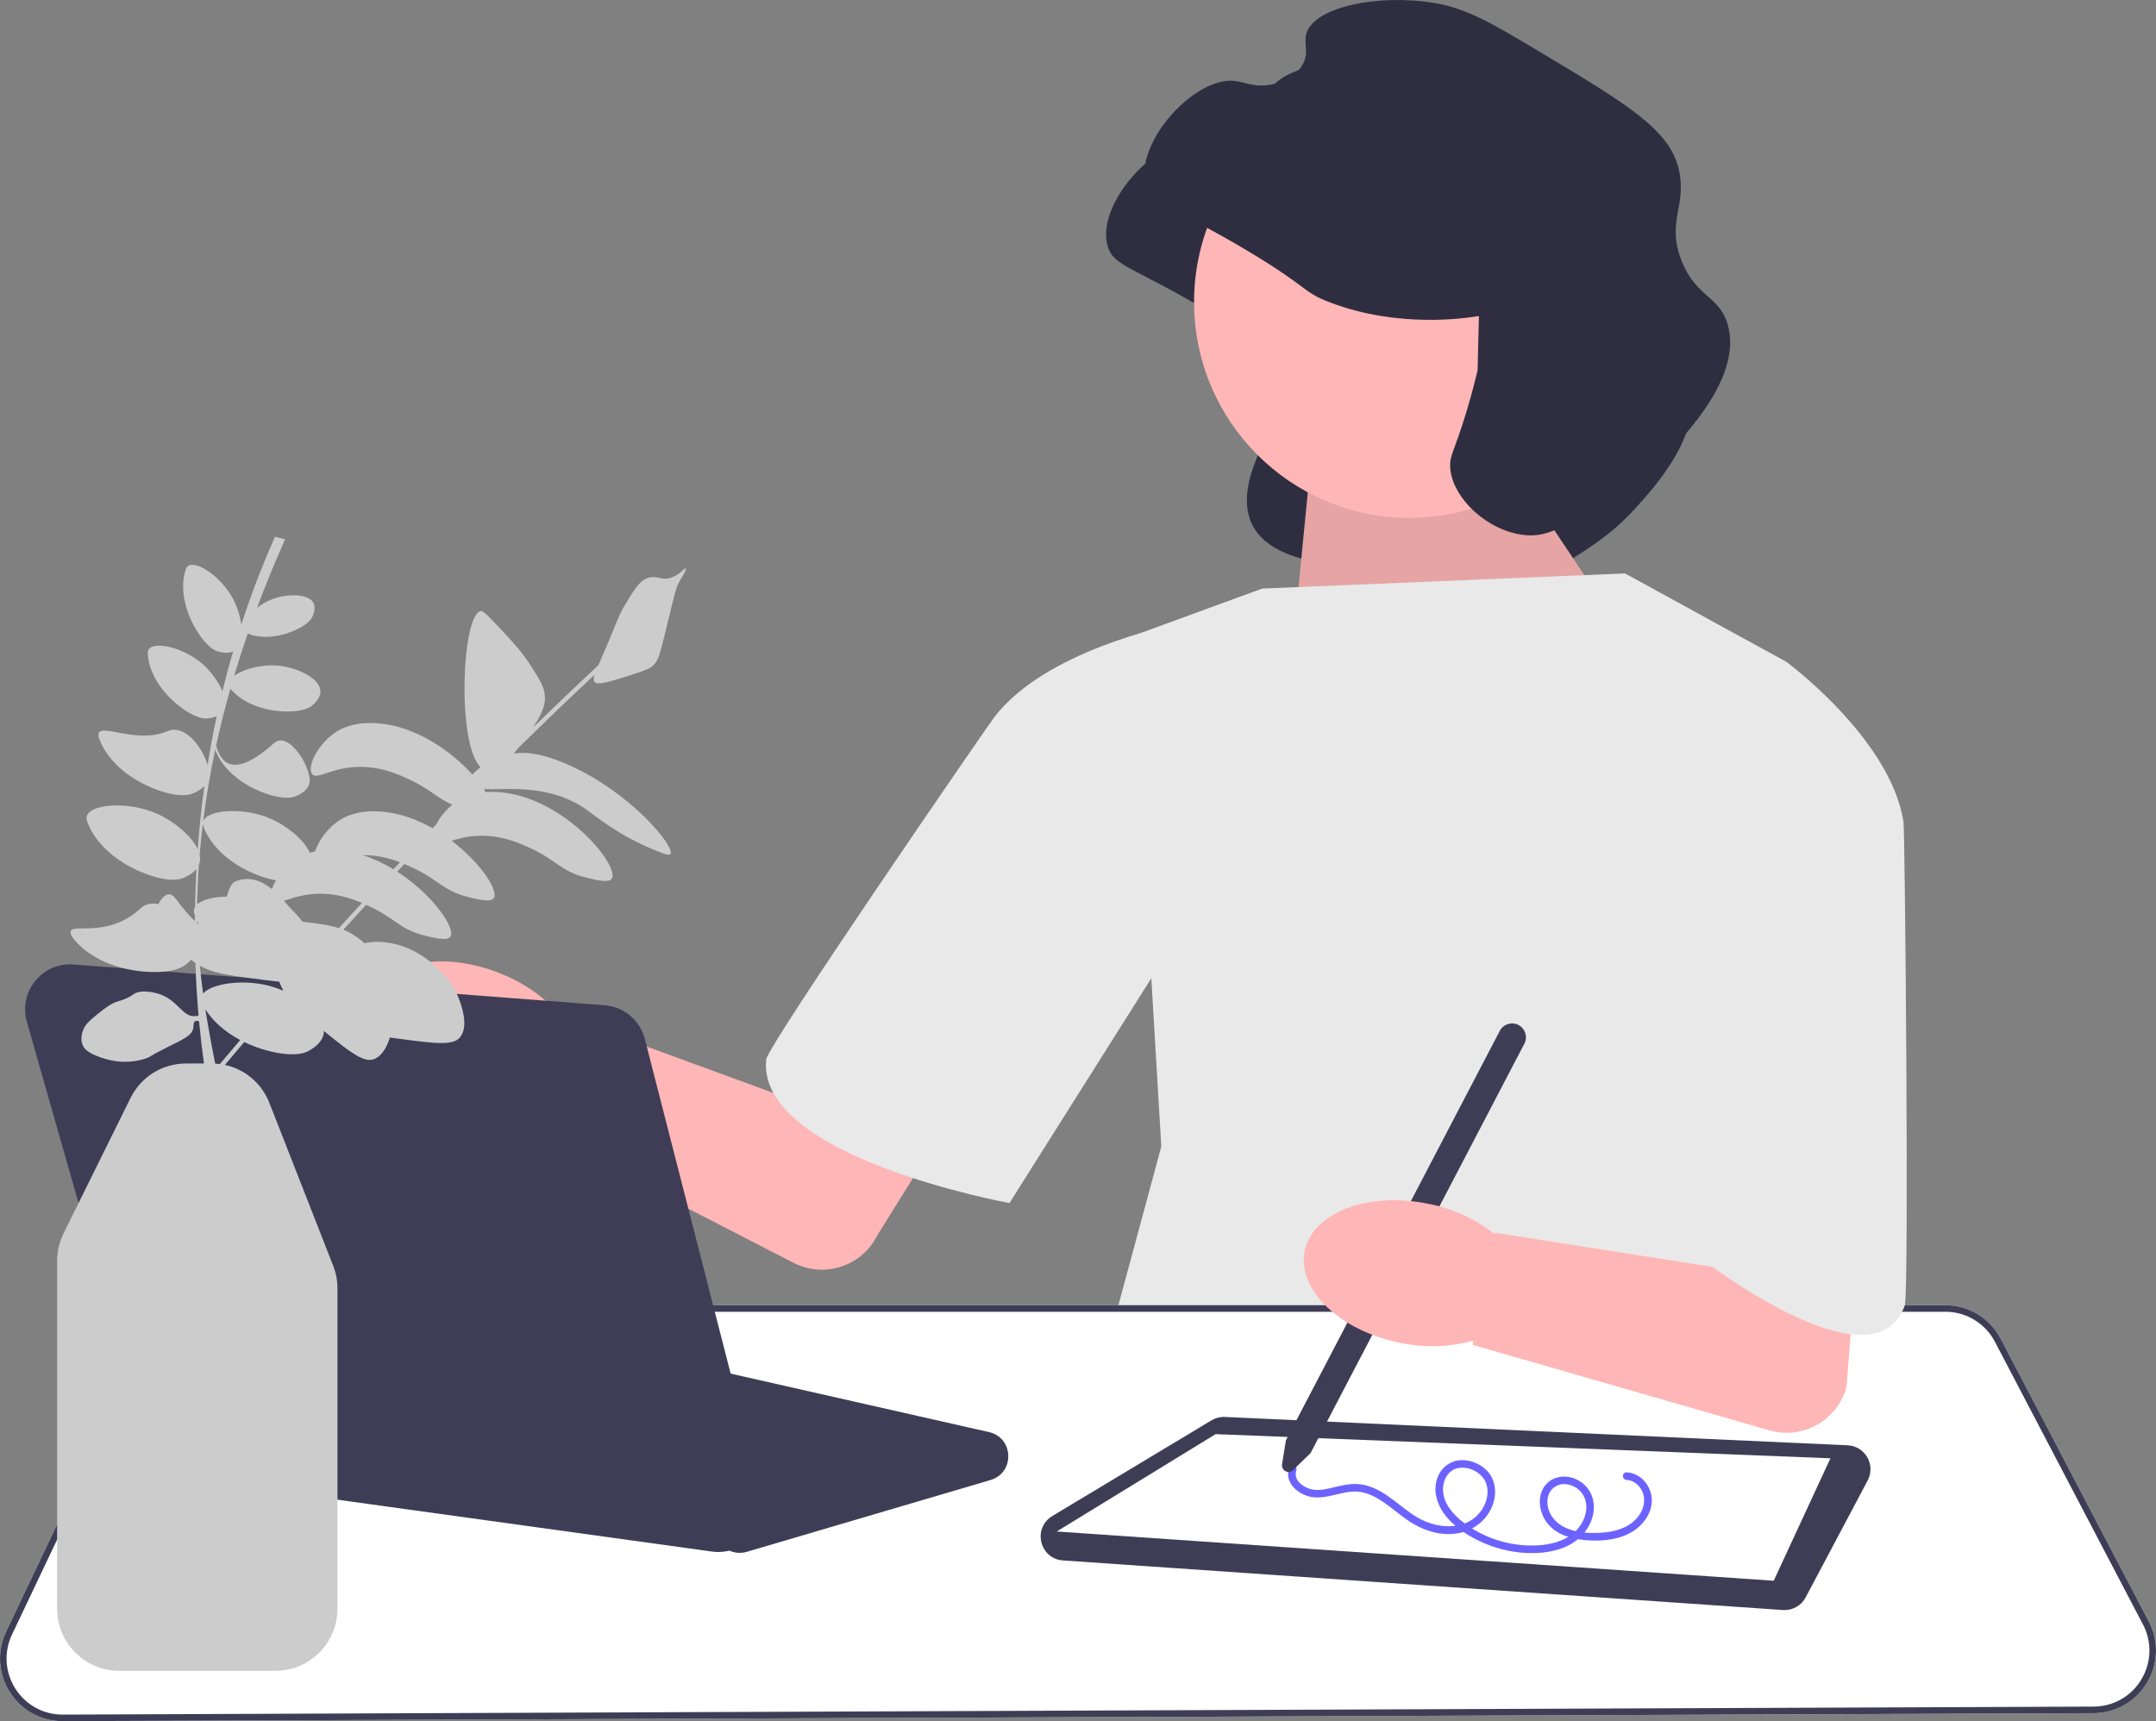 <svg width="263" height="210" viewBox="0 0 263 210" fill="none" xmlns="http://www.w3.org/2000/svg">
<rect x="0" y="0" width="263" height="210" fill="#808080" stroke="none"/>
<g clip-path="url(#clip0_1_8016)">
<path d="M175.728 46C175.689 46.006 175.632 46.016 175.562 46.028C174.193 46.255 165.919 47.534 157.577 44.35C154.042 43.001 155.248 42.665 147.377 37.975C138.149 32.478 135.781 32.516 135.094 29.952C133.722 24.834 141.049 16.786 145.898 17.316C147.175 17.456 148.542 18.218 150.669 17.701C151.136 17.587 153.182 17.09 154.179 15.394C155.069 13.88 154.315 12.789 154.673 11.548C155.612 8.29 163.44 6.664 170.302 7.813C174.249 8.474 177.319 10.277 183.298 13.858C193.705 20.09 198.908 23.206 200.078 27.98C201.186 32.505 198.526 34.455 200.461 39.299C202.262 43.809 205.124 43.508 206.108 47.156C207.693 53.028 201.812 59.471 199.362 62.156C196.676 65.099 194.107 66.714 190.697 68.858C186.416 71.549 184.276 72.895 181.703 72.758C177.038 72.51 163.175 73.355 162.994 69.487C162.926 68.037 146.113 69.224 154.392 53.617C155.407 51.703 175.3 53.748 175.563 52.648" fill="#2F2E41"/>
<path d="M183.778 55.984L198.077 77.355L157.031 85.671L159.646 58.917L183.778 55.984Z" fill="#FFB6B6"/>
<path opacity="0.1" d="M183.778 55.984L198.077 77.355L157.031 85.671L159.646 58.917L183.778 55.984Z" fill="black"/>
<path d="M153.959 71.813L198.229 69.965L217.905 80.746L216.982 150.052L237.58 189.172L133.668 169.458L141.661 139.887L137.972 77.666L153.959 71.813Z" fill="#E9E9E9"/>
<path d="M1.192 206.453C-0.221 204.221 -0.388 201.462 0.746 199.075L17.595 163.604C18.853 160.957 21.556 159.246 24.482 159.246H237.304C240.149 159.246 242.737 160.814 244.058 163.338L262.119 197.832C263.367 200.216 263.285 203.017 261.899 205.323C260.513 207.63 258.082 209.013 255.395 209.024L7.663 210.001H7.632C5.006 210.001 2.6 208.676 1.192 206.453Z" fill="white"/>
<path d="M1.192 206.453C-0.221 204.221 -0.388 201.462 0.746 199.075L17.595 163.604C18.853 160.957 21.556 159.246 24.482 159.246H237.304C240.149 159.246 242.737 160.814 244.058 163.338L262.119 197.832C263.367 200.216 263.285 203.017 261.899 205.323C260.513 207.63 258.082 209.013 255.395 209.024L7.663 210.001H7.632C5.006 210.001 2.6 208.676 1.192 206.453ZM24.482 160.048C21.863 160.048 19.444 161.579 18.318 163.949L1.469 199.42C0.454 201.556 0.603 204.025 1.868 206.023C3.128 208.013 5.281 209.199 7.632 209.199H7.66L255.391 208.222C257.796 208.213 259.973 206.974 261.213 204.91C262.454 202.845 262.527 200.338 261.41 198.205L243.35 163.71C242.167 161.452 239.85 160.048 237.304 160.048H24.482Z" fill="#3F3D56"/>
<path d="M217.491 196.439L129.665 190.389C128.368 190.3 127.334 189.424 127.03 188.158C126.727 186.892 127.251 185.64 128.365 184.971L147.786 173.295C148.279 172.999 148.845 172.855 149.418 172.882L225.387 176.342C226.391 176.388 227.288 176.937 227.786 177.812C228.285 178.687 228.3 179.74 227.829 180.63L220.265 194.895C219.758 195.853 218.762 196.446 217.691 196.446C217.624 196.446 217.558 196.443 217.491 196.439Z" fill="#3F3D56"/>
<path d="M128.902 186.86L216.367 192.867L223.284 177.927L148.287 174.98L128.902 186.86Z" fill="white"/>
<path d="M171.943 63.184C186.459 63.184 198.226 51.393 198.226 36.85C198.226 22.306 186.459 10.516 171.943 10.516C157.427 10.516 145.66 22.306 145.66 36.85C145.66 51.393 157.427 63.184 171.943 63.184Z" fill="#FFB6B6"/>
<path d="M180.408 38.554C180.369 38.561 180.311 38.571 180.241 38.582C178.873 38.809 170.598 40.089 162.256 36.904C158.722 35.556 159.928 35.219 152.057 30.53C142.829 25.032 140.461 25.071 139.774 22.507C138.402 17.388 145.728 9.341 150.578 9.871C151.855 10.01 153.222 10.773 155.349 10.256C155.816 10.142 157.862 9.645 158.859 7.948C159.748 6.435 158.995 5.344 159.353 4.102C160.292 0.845 168.119 -0.781 174.982 0.368C178.929 1.028 181.999 2.832 187.978 6.413C198.385 12.645 203.588 15.761 204.757 20.535C205.866 25.06 203.205 27.009 205.14 31.853C206.942 36.364 209.803 36.062 210.788 39.711C212.372 45.582 206.491 52.026 204.042 54.71C201.356 57.653 198.787 59.268 195.376 61.413C191.096 64.104 188.956 65.45 186.383 65.313C181.717 65.065 177.077 60.829 176.896 56.961C176.829 55.511 177.432 55.076 178.926 50.093C179.548 48.016 179.98 46.302 180.242 45.203" fill="#2F2E41"/>
<path d="M198.422 179.645C200.113 179.712 201.4 181.23 201.493 182.875C201.59 184.582 200.405 186.154 198.982 186.967C197.315 187.919 195.234 188.072 193.357 187.908C191.668 187.76 189.831 187.234 188.745 185.837C187.83 184.662 187.494 182.886 188.272 181.551C189.043 180.229 190.682 179.863 192.054 180.394C193.505 180.956 194.418 182.279 194.427 183.841C194.437 185.574 193.438 187.175 192.037 188.133C190.526 189.166 188.623 189.498 186.824 189.494C184.864 189.489 182.912 189.077 181.109 188.312C179.419 187.594 177.731 186.56 176.523 185.155C175.391 183.838 174.713 182.01 175.342 180.301C175.857 178.9 177.16 178.041 178.652 178.159C180.018 178.268 181.399 179.062 182.005 180.327C182.689 181.753 182.382 183.465 181.512 184.74C180.507 186.213 178.918 187.041 177.154 187.16C175.276 187.288 173.416 186.619 171.872 185.586C170.442 184.629 169.185 183.404 167.649 182.608C166.91 182.225 166.106 181.981 165.269 181.982C164.204 181.983 163.18 182.334 162.144 182.537C161.266 182.71 160.361 182.81 159.494 182.529C158.752 182.288 158.058 181.847 157.591 181.215C157.149 180.617 156.994 179.867 157.245 179.157C157.441 178.6 158.332 178.84 158.134 179.403C157.676 180.702 159.246 181.656 160.346 181.775C161.179 181.865 162.04 181.624 162.844 181.435C163.682 181.239 164.54 181.038 165.406 181.059C168.477 181.135 170.508 183.765 172.984 185.192C175.587 186.692 179.399 186.797 180.993 183.816C181.572 182.733 181.692 181.294 180.896 180.282C180.234 179.439 179.057 178.935 177.99 179.098C176.65 179.303 175.982 180.582 176.031 181.853C176.091 183.409 177.173 184.673 178.327 185.605C180.896 187.679 184.303 188.735 187.589 188.55C189.131 188.463 190.769 188.06 191.967 187.032C193.002 186.143 193.708 184.698 193.46 183.314C193.244 182.116 192.242 181.207 191.03 181.087C189.791 180.963 188.822 181.845 188.767 183.085C188.704 184.481 189.532 185.645 190.731 186.281C192.089 187.001 193.735 187.09 195.24 187.011C196.838 186.928 198.503 186.506 199.622 185.287C200.575 184.247 200.937 182.704 200.058 181.501C199.67 180.97 199.087 180.595 198.422 180.569C197.831 180.546 197.828 179.622 198.422 179.645Z" fill="#6C63FF"/>
<path d="M156.39 178.657L156.86 175.744L182.953 125.776C183.385 124.948 184.409 124.627 185.235 125.06C186.061 125.493 186.381 126.519 185.949 127.346L159.868 177.292L157.736 179.363C157.483 179.606 157.119 179.659 156.809 179.496C156.498 179.333 156.334 179.004 156.39 178.657Z" fill="#3F3D56"/>
<path d="M174.173 146.863C177.117 147.419 179.885 148.672 182.246 150.519L182.379 150.548L182.406 150.415L210.844 154.878L208.784 116.98L230.336 105.152L225.242 169.214C224.139 173.305 219.901 175.694 215.838 174.516L179.638 164.083L179.728 163.637L179.602 163.603C176.709 164.385 173.671 164.461 170.742 163.825C163.396 162.335 158.208 157.33 159.154 152.645C160.101 147.961 166.824 145.372 174.173 146.863Z" fill="#FFB6B6"/>
<path d="M193.617 87.523L217.904 80.746C217.904 80.746 230.663 90.141 232.2 100.306C232.383 101.515 232.89 157.829 232.354 159.293C228.381 170.142 206.529 152.825 206.529 152.825L193.617 87.523Z" fill="#E9E9E9"/>
<path d="M88.272 188.737L85.754 186.574C85.379 186.252 84.923 186.039 84.436 185.957L28.334 176.589C27.054 176.375 26.108 175.449 25.866 174.171C25.623 172.893 26.164 171.683 27.278 171.014L47.292 158.982C47.961 158.58 48.748 158.454 49.51 158.626L120.642 174.728C122.024 175.04 122.947 176.16 122.993 177.58C123.038 179 122.188 180.176 120.828 180.577L91.087 189.341C90.805 189.425 90.517 189.465 90.231 189.465C89.522 189.465 88.827 189.214 88.272 188.737Z" fill="#3F3D56"/>
<path d="M61.252 118.861C64.033 119.977 66.507 121.743 68.466 124.013L68.591 124.067L68.643 123.943L95.681 133.837L124.55 87.004L140.509 96.914L107.037 150.694C105.164 154.494 100.545 156.016 96.786 154.072L63.286 136.815L63.461 136.395L63.344 136.337C60.354 136.542 57.359 136.028 54.609 134.836C47.689 131.949 43.567 126.032 45.401 121.62C47.235 117.208 54.33 115.972 61.252 118.861Z" fill="#FFB6B6"/>
<path d="M155.518 95.46L142.749 76.328C142.749 76.328 127.555 79.341 121.295 87.488C120.513 88.507 93.638 127.559 93.464 129.264C92.252 141.194 123.141 146.784 123.141 146.784L155.518 95.46Z" fill="#E9E9E9"/>
<path d="M86.881 189.309L22.572 180.403C20.42 180.105 18.643 178.56 18.046 176.467L3.276 124.671C2.775 122.915 3.149 121.098 4.301 119.683C5.453 118.269 7.155 117.538 8.972 117.677L73.764 122.65C76.108 122.83 78.076 124.484 78.661 126.766L92.948 182.493C93.404 184.272 92.948 186.152 91.729 187.522C90.678 188.702 89.189 189.361 87.636 189.361C87.386 189.361 87.133 189.344 86.881 189.309Z" fill="#3F3D56"/>
<path d="M72.547 83.218C72.923 83.632 74.287 83.21 77 82.349C79.062 81.695 79.379 81.456 79.576 81.286C80.265 80.685 80.446 80.054 81.129 77.265C82.355 72.26 82.393 71.763 83.023 70.7C83.239 70.335 83.787 69.462 83.653 69.354C83.516 69.243 82.924 70.152 81.828 70.495C80.761 70.83 80.28 70.294 79.369 70.43C78.191 70.607 77.49 71.728 76.391 73.543C75.419 75.15 75.296 75.796 73.932 78.99C73.546 79.894 73.234 80.595 72.995 81.148C70.317 83.653 67.661 86.19 65.028 88.75C65.079 88.672 65.127 88.599 65.168 88.535C66.334 86.741 66.493 85.78 66.476 85.059C66.448 83.892 65.892 83.003 64.78 81.272C63.691 79.576 62.659 78.457 61.415 77.122C59.785 75.372 58.969 74.496 58.645 74.554C56.326 74.965 55.706 90.783 58.623 93.612C58.214 93.905 57.875 94.212 57.63 94.514C55.133 91.736 50.855 88.632 46.116 88.25C43.194 88.015 41.582 88.933 41.08 89.249C38.763 90.707 37.385 93.626 38.077 94.449C38.722 95.218 40.586 93.472 44.239 93.568C46.787 93.635 48.778 94.561 49.96 95.111C52.439 96.265 53.346 97.399 55.174 98.176C54.317 98.884 53.638 99.767 53.212 100.59C53.064 100.743 52.917 100.896 52.77 101.049C50.883 99.984 48.759 99.203 46.533 99.023C43.611 98.788 41.999 99.706 41.498 100.022C39.936 101.005 38.804 102.649 38.442 103.87C38.205 103.918 37.986 103.972 37.785 104.031C37.077 102.428 34.97 100.737 33.011 99.885C29.639 98.419 25.259 98.807 24.79 100.202C24.775 100.246 24.771 100.29 24.765 100.334C25.134 97.346 25.636 94.378 26.263 91.433C26.285 91.517 26.311 91.602 26.347 91.691C27.179 93.786 29.429 95.797 32.495 96.84C34.901 97.659 35.91 97.234 36.166 97.116C36.41 97.002 37.467 96.548 37.726 95.645C38.206 93.97 35.267 89.019 33.413 90.68C27.456 96.015 26.639 91.695 26.365 90.968C26.872 88.639 27.455 86.323 28.108 84.021C28.12 84.035 28.129 84.049 28.141 84.063C29.442 85.644 31.947 86.758 34.89 86.807C37.2 86.846 37.954 86.198 38.143 86.024C38.323 85.858 39.112 85.171 39.085 84.317C39.036 82.734 36.225 81.444 33.976 81.221C31.903 81.014 29.671 81.65 28.564 82.455C29.079 80.731 29.633 79.014 30.223 77.305C31.736 77.924 33.879 77.841 35.984 76.898C37.719 76.121 38.057 75.374 38.137 75.179C38.214 74.992 38.563 74.204 38.246 73.577C37.659 72.413 35.114 72.433 33.36 73.051C32.637 73.306 31.95 73.698 31.361 74.141C32.408 71.339 33.549 68.557 34.776 65.796L33.546 65.488C31.979 69.016 30.612 72.589 29.437 76.201C29.291 75.142 28.925 74.013 28.444 73.096C27.027 70.4 24 68.377 22.977 69.033C22.772 69.164 22.686 69.378 22.608 69.633C21.98 71.681 22.453 74.512 24.105 77.113C25.402 79.154 26.401 79.441 26.661 79.506C26.881 79.561 27.729 79.795 28.426 79.493C27.957 81.102 27.523 82.719 27.128 84.342C26.652 83.159 25.715 81.899 24.724 81.027C22.438 79.017 18.89 78.212 18.168 79.192C18.024 79.388 18.02 79.618 18.038 79.884C18.183 82.022 19.635 84.496 22.107 86.333C24.047 87.774 25.081 87.684 25.348 87.651C25.504 87.632 25.978 87.585 26.434 87.378C26.01 89.351 25.64 91.333 25.32 93.324C24.68 91.097 22.506 88.319 20.453 89.203C16.812 90.771 12.532 88.362 12.061 89.415C11.938 89.689 12.04 89.972 12.157 90.279C13.1 92.747 15.706 95.138 19.283 96.408C22.091 97.405 23.279 96.923 23.581 96.788C23.781 96.698 24.441 96.422 24.933 95.909C24.58 98.467 24.309 101.038 24.118 103.62C23.358 101.96 21.22 100.21 19.218 99.308C15.707 97.725 11.114 98.072 10.604 99.526C10.502 99.817 10.582 100.097 10.702 100.412C11.671 102.945 14.345 105.4 18.017 106.703C20.899 107.726 22.118 107.232 22.428 107.093C22.655 106.992 23.454 106.657 23.964 106.022C23.899 107.216 23.848 108.411 23.816 109.609C23.807 109.951 23.802 110.292 23.795 110.633C23.754 110.7 23.718 110.769 23.694 110.84C23.596 111.133 23.662 111.415 23.778 111.722C23.775 111.939 23.774 112.156 23.773 112.372C23.13 111.789 22.364 110.911 21.442 109.661C20.61 108.533 19.82 109.361 19.313 110.321C18.517 110.144 17.759 110.254 17.162 110.812C13.16 114.557 8.672 112.57 8.609 113.687C8.59 114.009 8.763 114.265 8.98 114.543C10.727 116.78 14.157 118.411 18.232 118.583C21.43 118.718 22.498 117.847 22.766 117.613C22.86 117.531 23.07 117.353 23.298 117.103C23.481 117.25 23.66 117.383 23.838 117.504C23.909 119.648 24.035 121.789 24.221 123.927C24.07 123.941 23.924 123.966 23.816 123.977C22.267 124.135 21.745 122.041 19.405 121.276C18.628 121.022 17.131 120.744 16.342 121.276C16.228 121.352 15.841 121.64 15.239 121.889C14.883 122.037 14.612 122.105 14.504 122.135C13.544 122.398 12.655 123.12 12.053 123.608C10.923 124.526 10.358 124.985 10.093 125.818C10.009 126.08 9.774 126.818 10.093 127.537C10.243 127.876 10.592 128.382 11.931 128.887C12.726 129.188 15.047 130.065 17.812 129.133C18.442 128.921 17.961 128.997 20.385 127.782C22.293 126.827 23.408 126.37 23.571 125.45C23.629 125.126 23.571 124.731 23.816 124.59C23.953 124.512 24.118 124.55 24.282 124.61C24.443 126.328 24.643 128.044 24.886 129.756H22.704C19.806 129.756 17.206 131.372 15.92 133.973L7.757 150.474C7.241 151.515 6.969 152.68 6.969 153.843V196.271C6.969 200.455 10.366 203.858 14.541 203.858H33.595C37.77 203.858 41.167 200.455 41.167 196.271V157.203C41.167 156.25 40.991 155.318 40.643 154.431L32.863 134.571C31.92 132.162 29.876 130.458 27.433 129.931C28.217 129 29.002 128.07 29.793 127.143C30.788 127.625 31.884 128.02 33.062 128.297C36.178 129.031 37.39 128.377 37.697 128.197C37.99 128.025 39.259 127.327 39.474 126.163C39.497 126.039 39.506 125.912 39.505 125.785C42.697 128.385 44.362 129.666 45.578 129.239C46.624 128.872 47.221 127.668 47.563 126.588C47.92 126.638 48.299 126.688 48.702 126.742C53.074 127.327 55.277 127.599 56.119 126.561C57.286 125.125 56.179 122.357 55.873 121.594C55.21 119.935 54.19 118.926 53.557 118.312C52.734 117.515 50.388 115.243 46.696 114.94C45.894 114.874 45.172 114.925 44.438 115.079C44.182 114.844 43.912 114.615 43.614 114.396C43.047 113.98 42.488 113.672 41.885 113.431C42.809 112.417 43.736 111.406 44.667 110.399C44.815 110.466 44.955 110.531 45.083 110.591C48.133 112.01 48.803 113.4 51.736 114.131C53.067 114.463 54.574 114.839 54.947 114.274C55.609 113.27 52.797 109.141 48.451 106.346C48.744 106.035 49.038 105.726 49.331 105.415C49.729 105.582 50.079 105.745 50.377 105.884C53.427 107.303 54.097 108.693 57.031 109.425C58.361 109.757 59.868 110.133 60.241 109.568C60.832 108.672 58.657 105.287 55.094 102.582C56.073 102.271 57.37 101.926 59.051 101.97C61.599 102.037 63.59 102.964 64.772 103.514C67.822 104.933 68.492 106.323 71.425 107.055C72.756 107.387 74.263 107.762 74.635 107.197C75.62 105.705 68.93 97.298 60.928 96.653C60.306 96.603 59.748 96.607 59.243 96.644C59.173 96.529 59.098 96.41 59.018 96.289C61.726 96.376 67.014 95.6 71.514 98.766C72.812 99.679 75.334 101.827 79.553 103.591C80.901 104.155 81.579 104.433 81.766 104.201C82.435 103.372 76.876 96.55 69.055 93.19C65.954 91.857 64.039 91.731 62.676 91.933C62.886 91.693 63.091 91.445 63.288 91.197C66.333 88.204 69.417 85.243 72.528 82.322C72.377 82.788 72.382 83.037 72.547 83.218ZM33.467 120.463C30.027 119.348 25.862 119.947 24.776 121.216C24.623 120.091 24.49 118.965 24.38 117.836C25.947 118.713 27.582 118.947 30.684 119.362C32.005 119.539 33.125 119.686 34.072 119.778C34.199 120.124 34.335 120.435 34.493 120.732C34.511 120.767 34.53 120.8 34.549 120.834L34.522 120.865C34.168 120.712 33.815 120.576 33.467 120.463ZM24.328 105.348C24.426 105.022 24.428 104.675 24.353 104.317C24.46 103.02 24.594 101.727 24.752 100.438C24.748 100.635 24.81 100.833 24.895 101.047C25.852 103.453 28.435 105.763 31.957 106.961C32.614 107.184 33.178 107.325 33.663 107.411C33.45 107.784 33.286 108.148 33.178 108.484C31.977 107.517 30.431 106.815 28.678 107.56C28.201 107.763 27.917 108.505 27.671 109.393C26.051 109.421 24.698 109.76 24.053 110.333C24.056 110.094 24.055 109.855 24.061 109.616C24.098 108.252 24.165 106.892 24.259 105.536C24.285 105.475 24.308 105.413 24.328 105.348ZM24.057 112.365C24.127 112.509 24.204 112.651 24.283 112.793C24.211 112.74 24.137 112.683 24.061 112.621C24.059 112.536 24.059 112.451 24.057 112.365ZM26.823 129.826C26.635 129.801 26.444 129.783 26.252 129.772C25.809 127.567 25.399 125.362 25.057 123.154C25.958 124.587 27.429 125.899 29.303 126.894C28.471 127.869 27.647 128.847 26.823 129.826ZM41.341 113.236C40.168 112.859 38.791 112.678 36.886 112.456C36.404 111.784 35.906 111.289 35.538 110.932C35.339 110.739 35.033 110.357 34.637 109.909C35.664 109.578 37.196 108.99 39.362 109.047C41.33 109.099 42.963 109.663 44.15 110.17C43.21 111.188 42.274 112.211 41.341 113.236ZM47.989 106.057C46.836 105.359 45.586 104.762 44.27 104.342C44.398 104.341 44.523 104.337 44.656 104.341C46.288 104.384 47.689 104.779 48.798 105.202C48.528 105.487 48.258 105.772 47.989 106.057Z" fill="#CCCCCC"/>
</g>
<defs>
<clipPath id="clip0_1_8016">
<rect width="263" height="210" fill="white"/>
</clipPath>
</defs>
</svg>
